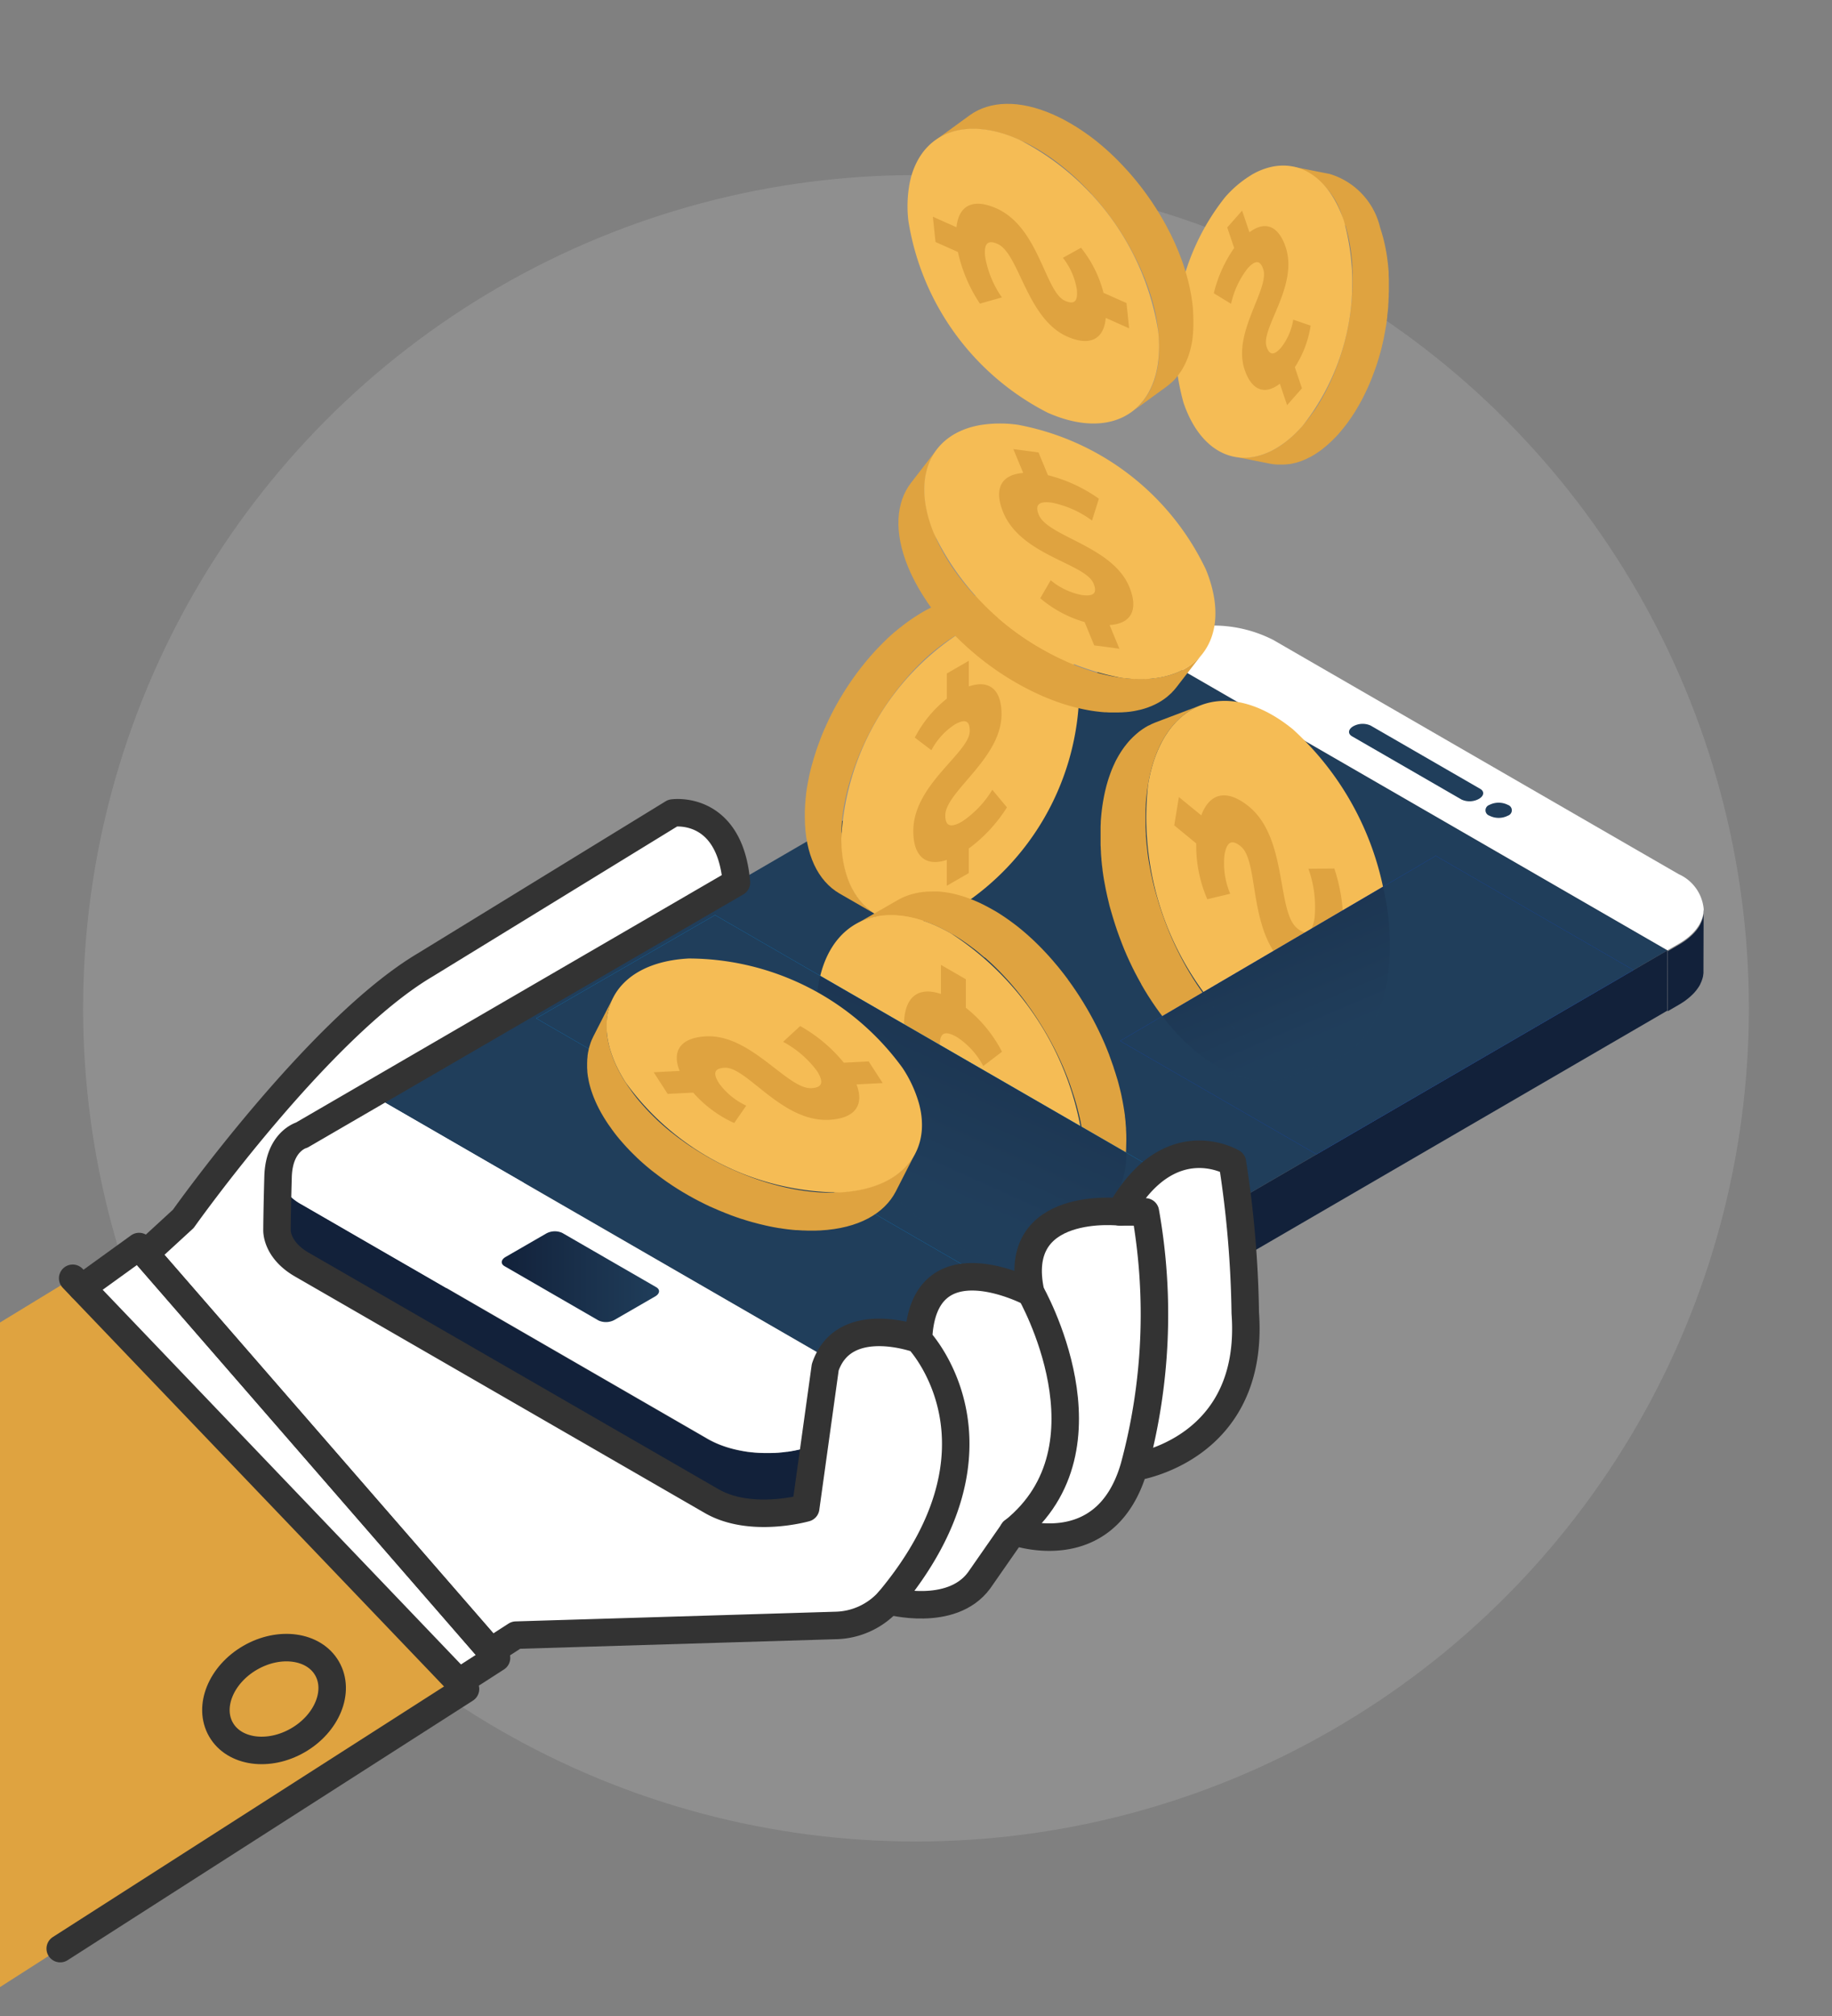 <svg xmlns="http://www.w3.org/2000/svg" xmlns:xlink="http://www.w3.org/1999/xlink" width="100" height="110" viewBox="0 0 100 110">
  <rect x="0" y="0" width="100" height="110" fill="#808080" stroke="none"/>
  <defs>
    <clipPath id="clip-path">
      <rect id="矩形_3314" data-name="矩形 3314" width="100" height="110" transform="translate(-9206 -13098)" fill="none"/>
    </clipPath>
    <linearGradient id="linear-gradient" y1="0.5" x2="1" y2="0.5" gradientUnits="objectBoundingBox">
      <stop offset="0" stop-color="#12213a"/>
      <stop offset="1" stop-color="#203e5b"/>
    </linearGradient>
    <linearGradient id="linear-gradient-2" x1="17.721" y1="0.5" x2="19.677" y2="0.5" gradientUnits="objectBoundingBox">
      <stop offset="0" stop-color="#0199fc"/>
      <stop offset="1" stop-color="#01c7ff"/>
    </linearGradient>
    <linearGradient id="linear-gradient-3" x1="0.54" y1="0.282" x2="0.335" y2="0.702" xlink:href="#linear-gradient"/>
    <linearGradient id="linear-gradient-4" x1="0.682" y1="0.74" x2="0.458" y2="0.278" gradientUnits="objectBoundingBox">
      <stop offset="0" stop-color="#203e5b"/>
      <stop offset="1" stop-color="#12213a"/>
    </linearGradient>
  </defs>
  <g id="蒙版组_34" data-name="蒙版组 34" transform="translate(9206 13098)" clip-path="url(#clip-path)">
    <circle id="椭圆_459" data-name="椭圆 459" cx="45.463" cy="45.463" r="45.463" transform="translate(-9201.463 -13088.447)" fill="#8f8f8f"/>
    <g id="组_3701" data-name="组 3701" transform="translate(-9759.852 -13421)">
      <path id="路径_7185" data-name="路径 7185" d="M590.56,380.037s3.738-2.7,4.256-4.716-.115-5.723-3.307-5.695c-4.744,3.307-14.119,8.513-15.758,9.691S566,389.24,564.793,391.77c-1.553,1.323-6.038,5.751-6.038,5.751l10.812,11.042Z" transform="translate(-0.935 -2.266)" fill="#fff"/>
      <g id="组_3683" data-name="组 3683" transform="translate(574.121 358.288)">
        <path id="路径_7186" data-name="路径 7186" d="M646.762,376.587l-1.855,1.078-17.3,10.053-5.77,3.353-6.354,3.7-.069.039L604.7,401.033l0,0L576.01,384.466l1.778-1.033h0l22.524-13.091,17.757-10.319,22.841,13.187Z" transform="translate(-576.01 -360.023)" fill="#203e5b"/>
      </g>
      <g id="组_3684" data-name="组 3684" transform="translate(602.801 374.852)">
        <path id="路径_7187" data-name="路径 7187" d="M648.441,377.557l-.009,3.293-22.12,12.855-6.384,3.709-13.558,7.879L606.38,402l10.713-6.226.07-.04,6.353-3.693Z" transform="translate(-606.37 -377.557)" fill="#12213a"/>
      </g>
      <path id="路径_7188" data-name="路径 7188" d="M600.6,404.908c-.05.029-.1.057-.153.084l-.041.022-.142.071-.019.008q-.079.038-.162.074l-.042.018-.142.057-.031.012c-.057.022-.113.042-.171.062l-.042.014-.117.038-.112.034-.1.027-.114.031-.1.025-.118.026-.1.022-.121.024-.094.018c-.086.015-.173.029-.261.042l-.038,0c-.076.01-.153.019-.23.027l-.089.009-.148.012-.094.007-.155.008-.088,0-.135,0h-.239l-.085,0-.132,0-.093,0-.143-.01-.081,0-.17-.017-.052,0-.221-.028-.036-.006-.187-.029-.077-.015-.143-.026-.075-.016c-.052-.011-.1-.023-.155-.036l-.086-.021-.14-.038-.119-.033-.044-.014c-.059-.018-.118-.037-.177-.057l-.033-.011-.144-.052-.048-.018-.112-.045-.076-.032c-.036-.015-.072-.032-.107-.048l-.071-.032c-.039-.018-.076-.038-.114-.057l-.058-.028c-.057-.03-.111-.06-.166-.092l-22.138-12.782a2.9,2.9,0,0,1-1.173-1.137,1.664,1.664,0,0,1-.19-.767h0l-.009,3.292a2.309,2.309,0,0,0,1.363,1.9L594.061,408.2c.055.031.11.061.166.092l.057.028c.039.019.077.039.115.057l.07.032.108.048.077.032.074.03.039.015.048.018.144.052.033.011.177.058.044.012.076.024.043.011.14.037.086.022.155.035.059.013.016,0,.142.026.078.015.189.03.033,0h0l.221.028.053,0,.169.017h0l.078.006.143.009.092,0,.132,0h.324l.135,0h.025l.063,0,.155-.008.094-.007.148-.012.053,0,.036,0c.076-.008.153-.017.23-.027l.038,0c.088-.012.175-.026.261-.042l.025,0,.069-.013.121-.024.1-.022.118-.026.1-.025.114-.031.1-.027.112-.034.049-.015.068-.023.042-.014c.058-.02.115-.041.171-.062l.031-.012.142-.057.042-.018c.055-.024.109-.048.162-.074l.018-.008q.072-.034.142-.071l.041-.022c.052-.027.1-.055.153-.084l3.8-2.206.009-3.293Z" transform="translate(-1.588 -3.406)" fill="#12213a"/>
      <g id="组_3685" data-name="组 3685" transform="translate(568.981 357.134)">
        <path id="路径_7189" data-name="路径 7189" d="M621.171,359.586l-.636.368,22.841,13.189,5.848,3.376.638-.368.108-.066.083-.054a.849.849,0,0,0,.074-.05c.026-.018.052-.036.078-.056a.476.476,0,0,0,.067-.049c.026-.021.05-.039.074-.059a.489.489,0,0,0,.072-.06c.02-.016.038-.034.058-.052a2.3,2.3,0,0,0,.2-.2,2.251,2.251,0,0,0,.18-.225,2.007,2.007,0,0,0,.214-.379,1.564,1.564,0,0,0,.056-.153,1.809,1.809,0,0,0,.056-.239.412.412,0,0,0,.008-.07,1.109,1.109,0,0,0,.012-.167,2.313,2.313,0,0,0-1.364-1.906l-2.571-1.483-19.566-11.3A7.191,7.191,0,0,0,621.171,359.586Z" transform="translate(-573.334 -358.802)" fill="#fff"/>
        <path id="路径_7190" data-name="路径 7190" d="M570.57,390a1.532,1.532,0,0,0,.048.379v0c.012.042.024.083.038.126s.03.083.048.125.036.084.056.124l0,0a2.057,2.057,0,0,0,.137.23c.032.045.066.092.1.137.024.03.047.058.074.088.011.014.024.026.036.04.031.034.065.07.1.106l.007.006c.036.034.074.07.113.1a3.518,3.518,0,0,0,.464.343c.044.027.09.056.138.083l22.137,12.782a5.181,5.181,0,0,0,.923.413c.061.022.123.042.185.06s.108.034.163.048c.038.009.076.022.115.031l.11.026c.026.008.052.011.077.018.2.045.395.081.6.112.09.011.181.024.27.032s.162.015.244.022.161.011.243.013.145.007.217.007c.157,0,.316,0,.474-.007.047,0,.1,0,.143-.008.082,0,.161-.009.241-.018.05,0,.1-.009.15-.016s.117-.014.177-.022a.165.165,0,0,0,.03,0c.088-.012.175-.026.261-.042a.547.547,0,0,0,.066-.012c.083-.014.165-.032.247-.05.038-.008.077-.018.118-.027.123-.03.245-.062.364-.1s.221-.07.329-.11a4.884,4.884,0,0,0,.787-.367l3.8-2.207L575.709,385.9l-3.8,2.207A2.289,2.289,0,0,0,570.57,390Z" transform="translate(-570.57 -360.301)" fill="#fff"/>
      </g>
      <g id="组_3686" data-name="组 3686" transform="translate(627.49 362.495)">
        <path id="路径_7191" data-name="路径 7191" d="M638.649,368.609l-5.982-3.453c-.241-.14-.211-.385.068-.547h0a1.058,1.058,0,0,1,.948-.039l5.981,3.453c.242.14.212.385-.068.547h0A1.056,1.056,0,0,1,638.649,368.609Z" transform="translate(-632.505 -364.476)" fill="#203e5b"/>
        <path id="路径_7192" data-name="路径 7192" d="M640.6,369.152a1.123,1.123,0,0,1,1.015,0,.309.309,0,0,1,0,.586,1.117,1.117,0,0,1-1.015,0A.309.309,0,0,1,640.6,369.152Z" transform="translate(-632.941 -364.728)" fill="#203e5b"/>
      </g>
      <path id="路径_7193" data-name="路径 7193" d="M588.83,398.653,583.7,395.69c-.224-.128-.2-.356.062-.505l2.209-1.275a.977.977,0,0,1,.877-.036l5.132,2.963c.224.129.2.357-.063.506l-2.209,1.275A.977.977,0,0,1,588.83,398.653Z" transform="translate(-2.307 -3.603)" fill="url(#linear-gradient)"/>
      <path id="路径_7194" data-name="路径 7194" d="M623.133,399.554a10.582,10.582,0,0,1-.432,2.812c-1,2.761-5.6,3.95-5.6,3.95s-.15.333-.406.8c-.611,1.116-1.828,3-3.083,3.023a16.483,16.483,0,0,1-3.106-.231s-2.3,3.711-3.391,3.8-3.394,0-3.394,0a3.4,3.4,0,0,1-2.1,1.18c-1.409.229-18.261.689-18.261.689l-5.177,3.337-12-13.131,9.581-8.053,18.278,10.544a7.254,7.254,0,0,0,5.134.374s.8-5.607,1.067-7.677c1.056-2.63,4.025-1.879,4.865-1.6.143.047.224.079.224.079a2.9,2.9,0,0,1,1.525-2.989,3.094,3.094,0,0,1,1.645-.432,5.628,5.628,0,0,1,1.87.364,6.877,6.877,0,0,1,1.085.5,3.254,3.254,0,0,1,1.976-4.133,6.994,6.994,0,0,1,2.913-.268c2.846-4.831,6.125-2.692,6.125-2.692A45.622,45.622,0,0,1,623.133,399.554Z" transform="translate(-1.346 -3.356)" fill="#fff"/>
      <path id="路径_7195" data-name="路径 7195" d="M579.261,418.91,548.6,438.538l-6.753-16.64V406.233l15.967-9.736Z" transform="translate(0 -3.753)" fill="#dfa340"/>
      <path id="路径_7196" data-name="路径 7196" d="M559.286,396.921l3.121-2.254,19.514,22.446-2.053,1.321Z" transform="translate(-0.964 -3.652)" fill="#fff"/>
      <g id="组_3688" data-name="组 3688" transform="translate(597.757 355.486)">
        <path id="路径_7197" data-name="路径 7197" d="M603.054,369.971c0-.092.008-.183.013-.275l0-.049c.006-.085.012-.171.021-.258l0-.04c.009-.094.02-.187.032-.281l.009-.077c.006-.042.011-.083.018-.125l.013-.09c.007-.043.013-.085.021-.128l.014-.087c.008-.044.016-.09.025-.134l.015-.08c.01-.053.021-.1.032-.158l.011-.058.014-.06c.009-.044.019-.09.029-.134l.018-.076c.009-.04.019-.079.029-.119l.02-.081c.01-.038.02-.076.029-.114l.023-.084.026-.094c.026-.1.055-.192.084-.288l.015-.05c.028-.091.057-.181.087-.271l.011-.036q.045-.135.094-.269l.024-.065c.029-.081.06-.162.09-.243l.013-.033q.05-.129.1-.258l.026-.065c.03-.072.06-.144.091-.214l.022-.052c.037-.083.074-.167.111-.249l.026-.058c.031-.067.062-.134.094-.2l.032-.066c.04-.082.08-.164.122-.246l.013-.026c.038-.074.076-.147.114-.22l.036-.068c.039-.072.077-.143.116-.214l.019-.034c.045-.081.091-.161.137-.241l.036-.06c.04-.069.08-.136.122-.2l.03-.05c.049-.08.1-.161.149-.24l.034-.051c.046-.074.094-.146.143-.219l.029-.043c.055-.082.111-.162.166-.243l.036-.052c.063-.089.127-.178.192-.265l0,0c.063-.087.128-.172.194-.257l.035-.044c.075-.1.151-.192.228-.286l.034-.042c.076-.094.155-.185.233-.276l.046-.053c.036-.042.072-.082.109-.123l.052-.059.147-.16.015-.016.164-.172.051-.052.117-.117.079-.078.052-.05c.033-.032.066-.064.1-.1l.042-.04.143-.131.024-.021.12-.107.05-.043.1-.083.056-.046.093-.077.057-.046.1-.077.052-.042.119-.092.031-.024.15-.111.041-.029.112-.079.056-.038.1-.067.06-.04.1-.063.059-.037.1-.066.051-.031c.052-.031.1-.062.156-.092.069-.041.138-.078.207-.115l.059-.032c.053-.027.1-.055.157-.08l.054-.027.2-.1.034-.015c.057-.025.112-.05.169-.074l.064-.026.116-.046.065-.025.129-.046.05-.018.176-.058.033-.009c.047-.014.094-.028.142-.041l.084-.023.063-.016.092-.022.057-.012.1-.021.045-.009.145-.025h.01l.128-.018.044,0,.093-.01.049,0,.09-.007.046,0,.049,0,.165,0h.036c.063,0,.125,0,.186.007l.044,0c.048,0,.1.008.144.013l.039,0c.058.008.114.015.171.025l.037.008c.044.008.089.017.132.026l.044.009c.054.013.107.026.16.042l.013,0c.048.014.1.029.143.045l.043.015c.042.015.083.031.124.048l.029.011c.049.021.1.043.146.067l.035.017c.039.02.076.04.113.06l.06.032-2.017-1.16-.035-.021-.024-.012-.113-.06-.036-.018c-.048-.023-.1-.045-.146-.066l-.007,0-.022-.008c-.042-.017-.082-.033-.125-.048l-.043-.015c-.047-.016-.1-.032-.144-.046l-.01,0h0c-.053-.015-.107-.029-.161-.042l-.044-.01-.132-.026-.026,0-.01,0c-.057-.009-.113-.018-.171-.025l-.039,0c-.047-.006-.1-.01-.145-.013l-.027,0h-.015c-.061,0-.124-.007-.186-.007h-.036l-.165,0H610.2l-.047,0-.089.007-.049,0-.093.009-.044.006-.129.017-.009,0h0c-.048.008-.1.015-.145.025l-.044.008-.1.021-.058.013-.091.022-.064.016-.066.017-.017,0-.143.042-.032.009c-.059.018-.117.038-.176.058l-.05.018-.128.046-.065.026-.117.046-.035.014-.029.012-.168.074-.034.015q-.1.045-.2.1l-.054.026-.157.081-.06.032c-.068.037-.137.075-.206.114-.053.03-.1.061-.156.093l-.051.031-.1.065-.059.038-.1.063-.059.04-.1.067-.055.038c-.038.025-.075.052-.111.079l-.041.028-.151.111-.031.025-.118.09-.053.042-.1.077-.057.046c-.031.026-.062.051-.093.077l-.056.046-.1.083-.049.043-.122.108-.023.021-.143.131-.041.039c-.034.031-.067.063-.1.1l-.052.05-.054.053-.026.026-.116.117-.051.052c-.056.057-.111.113-.164.172l-.015.015-.147.161-.052.059-.11.123-.027.03-.018.023q-.119.136-.233.275l-.034.043c-.077.094-.153.189-.229.285l-.012.016-.022.029c-.065.085-.13.17-.195.257l0,0c-.064.088-.128.177-.191.265l-.021.029-.015.022c-.056.08-.111.162-.166.243l-.029.044c-.048.073-.1.146-.144.219l-.022.033-.011.018c-.05.079-.1.16-.149.24l-.03.049q-.062.1-.122.2l-.023.038-.013.024c-.046.079-.093.16-.137.24l-.02.036c-.039.07-.077.141-.115.212l-.019.035-.017.033c-.039.074-.077.147-.115.221l-.013.026-.122.247-.012.026-.019.041c-.032.066-.063.133-.094.2l-.026.058c-.038.083-.075.166-.111.249l-.007.016-.016.037c-.03.071-.06.143-.09.214l-.027.066c-.034.086-.069.172-.1.258l0,.008-.009.025q-.047.122-.091.244l-.023.064c-.032.09-.063.179-.094.27l0,.009-.008.026c-.03.091-.059.181-.087.272l-.016.05c-.028.1-.057.192-.083.288l-.008.026-.019.068-.023.085c-.009.038-.02.076-.029.113l-.021.082-.028.119-.018.076c-.01.044-.02.09-.03.134l-.013.06,0,.007-.009.05c-.011.053-.022.106-.032.159l-.015.079c-.008.045-.017.09-.025.135l-.014.086c-.008.043-.014.086-.021.128l-.013.089c-.007.042-.012.084-.018.126l-.007.048,0,.029c-.011.094-.023.187-.031.281l0,.04c-.009.086-.015.172-.022.258l0,.049c-.007.092-.01.183-.014.275l0,.059c0,.094,0,.187,0,.28.006,2.046.728,3.486,1.893,4.162l2.016,1.16c-1.165-.676-1.887-2.116-1.893-4.162,0-.093,0-.186,0-.28Z" transform="translate(-601.031 -357.057)" fill="#dfa340"/>
        <path id="路径_7198" data-name="路径 7198" d="M609.633,359.175a14.254,14.254,0,0,0-6.468,11.2c.007,2.461,1.052,4.045,2.656,4.479a3.6,3.6,0,0,0,.5.1,4.207,4.207,0,0,0,1.213-.046c.07-.012.141-.026.213-.042a6.857,6.857,0,0,0,1.924-.777,14.256,14.256,0,0,0,6.467-11.2C616.132,358.767,613.217,357.105,609.633,359.175Z" transform="translate(-601.149 -357.125)" fill="#f5bc55"/>
        <g id="组_3687" data-name="组 3687" transform="translate(5.949 3.568)">
          <path id="路径_7199" data-name="路径 7199" d="M607.41,365.025a6.483,6.483,0,0,1,1.746-2.122v-1.375l1.2-.693v1.4c1.119-.385,1.786.166,1.786,1.517,0,2.418-3.069,4.227-3.069,5.519,0,.581.277.7.913.337a5.507,5.507,0,0,0,1.653-1.736l.8.96a8.244,8.244,0,0,1-2.084,2.246v1.34l-1.2.693V371.7c-1.221.4-1.828-.272-1.828-1.577,0-2.549,3.081-4.267,3.081-5.465,0-.592-.288-.652-.832-.337a3.777,3.777,0,0,0-1.262,1.392Z" transform="translate(-607.328 -360.834)" fill="#dfa340"/>
        </g>
      </g>
      <g id="组_3690" data-name="组 3690" transform="translate(598.411 371.619)">
        <path id="路径_7200" data-name="路径 7200" d="M616.514,388.734c0-.1-.009-.207-.016-.312l0-.055c-.007-.1-.014-.194-.024-.292l0-.044q-.017-.159-.037-.317l-.011-.088c-.007-.046-.012-.094-.02-.141s-.01-.068-.015-.1l-.023-.145-.017-.1c-.009-.05-.018-.1-.027-.152l-.017-.09c-.011-.059-.024-.12-.036-.179l-.013-.064-.015-.069-.034-.151-.021-.085c-.01-.045-.021-.091-.032-.135l-.024-.092c-.01-.043-.022-.086-.033-.129l-.026-.1-.029-.107c-.03-.109-.062-.216-.094-.325l-.018-.057c-.031-.1-.064-.2-.1-.307l-.013-.041c-.034-.1-.069-.2-.1-.3l-.026-.074q-.05-.137-.1-.275l-.014-.037q-.057-.146-.116-.292l-.03-.074c-.033-.081-.067-.162-.1-.242l-.026-.06c-.041-.094-.082-.188-.126-.282l-.029-.065-.107-.228-.036-.075c-.045-.093-.091-.185-.138-.278l-.015-.03c-.043-.083-.086-.166-.13-.248l-.041-.077c-.044-.08-.087-.161-.131-.24l-.022-.04c-.051-.091-.1-.181-.155-.272l-.041-.068c-.044-.077-.091-.154-.137-.23l-.035-.057c-.055-.091-.111-.181-.169-.271l-.037-.059-.161-.247-.034-.05c-.061-.093-.125-.184-.188-.275l-.041-.058c-.071-.1-.143-.2-.216-.3l0-.006c-.073-.1-.146-.195-.22-.29l-.039-.051q-.126-.163-.258-.323l-.038-.047q-.13-.157-.264-.312l-.052-.06-.124-.139-.059-.066-.167-.18-.016-.018c-.061-.066-.124-.13-.186-.195l-.058-.059-.132-.133-.09-.089-.059-.057-.113-.108-.047-.044-.161-.148-.027-.024c-.044-.041-.091-.081-.136-.121L611,377.74l-.109-.094-.063-.053c-.034-.029-.069-.058-.1-.087l-.063-.052-.11-.087-.06-.047-.134-.1-.035-.026-.17-.127-.046-.032-.126-.09-.062-.042-.112-.077-.066-.044-.11-.072-.066-.042-.119-.075-.058-.035-.176-.1c-.078-.045-.156-.089-.233-.13l-.067-.036-.177-.092-.061-.03c-.077-.038-.152-.075-.228-.109l-.038-.017c-.064-.029-.128-.057-.191-.083l-.073-.03-.132-.053-.074-.028-.145-.052-.057-.021-.2-.065-.037-.01c-.054-.016-.107-.032-.161-.046-.031-.009-.063-.017-.1-.026l-.071-.018-.1-.025c-.022,0-.042-.01-.064-.014l-.116-.024-.051-.01-.165-.028h-.01l-.145-.02-.05-.006-.1-.011-.056,0-.1-.008-.053,0-.056,0c-.062,0-.125,0-.187,0h-.041c-.071,0-.141,0-.21.008l-.049,0c-.055,0-.109.008-.162.014l-.044,0q-.1.011-.193.028l-.042.008c-.051.009-.1.019-.149.03l-.05.011c-.06.014-.121.029-.18.046l-.015,0c-.054.016-.108.034-.162.052l-.049.017-.14.055-.033.013c-.056.024-.111.048-.165.075l-.04.02c-.043.022-.086.044-.129.068l-.067.037,2.28-1.312.041-.023.026-.014c.042-.024.085-.045.128-.067l.04-.021c.055-.026.109-.051.165-.075l.008,0,.025-.009c.046-.019.093-.037.14-.054l.049-.017c.053-.019.107-.036.162-.052l.012,0h0c.06-.017.12-.033.181-.047l.05-.011.148-.03.03-.006.012,0c.063-.01.128-.02.193-.027l.043,0c.054-.007.109-.011.163-.015l.031,0h.018c.069,0,.139-.008.21-.008h.041l.187,0h.03l.026,0,.053,0,.1.007.056.006.1.01.051.006.145.02.01,0h0l.163.027.05.01.117.024.064.015.1.024.072.019.075.019.02.006.161.046.037.011.2.065.056.02c.048.017.1.034.145.053l.074.028.132.052.04.016.032.014c.063.026.128.055.191.083l.039.017c.076.035.151.071.228.109l.061.031c.058.029.118.06.177.092l.066.036c.078.042.156.084.233.129.059.034.118.069.177.1l.057.035.12.074.065.043.111.072.067.044c.038.025.075.05.111.076l.062.043.127.089.045.033.171.126.036.027.133.1.059.047.11.088.063.051.106.088.062.053.11.094.056.048.137.123.026.023c.055.049.108.1.161.148l.046.043.114.109.058.057.061.06.029.029.132.132.058.059c.062.064.124.129.185.195l.017.018q.084.089.167.181l.059.066c.042.045.082.092.123.139l.031.034.021.026q.133.153.264.312l.039.047c.087.107.173.213.258.323l.014.018.025.032c.075.1.147.193.22.291l0,.006c.073.1.145.2.216.3l.024.034.017.025c.063.091.127.182.188.274l.033.05c.055.082.109.164.162.247l.024.038.013.021c.058.089.113.18.169.27l.034.057c.047.077.093.153.138.231l.026.042.015.027q.078.135.155.272l.022.04c.044.079.088.16.131.24l.021.039.02.038c.043.083.087.166.129.249l.015.029c.046.093.093.185.138.279l.014.029.021.044c.037.076.072.152.107.228l.03.065c.043.094.085.188.126.282l.008.018.018.042c.035.08.069.162.1.242l.03.075c.04.1.078.194.116.291l0,.009.01.027c.035.092.069.184.1.276l.026.073c.037.1.072.2.106.3l0,.011.01.029c.034.1.066.205.1.307l.017.057c.033.109.065.217.1.325l.008.03.021.077.026.1.033.128.024.093c.011.045.022.09.032.135l.021.085c.011.051.023.1.033.152l.015.068,0,.009.011.057.037.179c.006.03.01.06.016.09l.028.153c.006.032.01.065.016.1.009.048.016.1.024.145.006.033.01.066.015.1l.02.142.008.055,0,.032c.013.107.026.213.036.317l0,.045c.009.1.017.195.024.292l0,.055c.007.1.012.208.015.311l0,.066c0,.106.006.212,0,.316-.007,2.313-.823,3.94-2.14,4.705l-2.28,1.311c1.317-.765,2.134-2.392,2.141-4.7,0-.1,0-.211,0-.317Z" transform="translate(-601.848 -374.135)" fill="#dfa340"/>
        <path id="路径_7201" data-name="路径 7201" d="M609.083,376.529a16.116,16.116,0,0,1,7.312,12.664c-.009,2.783-1.189,4.573-3,5.064a3.956,3.956,0,0,1-.571.109,4.736,4.736,0,0,1-1.371-.052c-.079-.014-.16-.029-.24-.047a7.714,7.714,0,0,1-2.176-.88,16.116,16.116,0,0,1-7.312-12.664C601.736,376.068,605.031,374.19,609.083,376.529Z" transform="translate(-601.723 -374.212)" fill="#f5bc55"/>
        <g id="组_3689" data-name="组 3689" transform="translate(4.446 4.034)">
          <path id="路径_7202" data-name="路径 7202" d="M611.095,383.92a4.277,4.277,0,0,0-1.427-1.575c-.615-.355-.94-.288-.94.382,0,1.354,3.482,3.3,3.482,6.178,0,1.474-.685,2.231-2.066,1.782v1.595l-1.359-.783v-1.514a9.355,9.355,0,0,1-2.356-2.54l.906-1.085a6.227,6.227,0,0,0,1.869,1.964c.719.415,1.033.274,1.033-.383,0-1.46-3.47-3.5-3.47-6.238,0-1.528.754-2.151,2.019-1.716V378.4l1.359.784v1.555a7.321,7.321,0,0,1,1.972,2.4Z" transform="translate(-606.429 -378.405)" fill="#dfa340"/>
        </g>
      </g>
      <path id="路径_7203" data-name="路径 7203" d="M585.536,381.157l26.414,15.25,9.759-5.635L595.3,375.523Z" transform="translate(-2.417 -2.593)" fill="url(#linear-gradient-2)"/>
      <path id="路径_7204" data-name="路径 7204" d="M585.536,381.157l26.414,15.25,9.759-5.635L595.3,375.523Z" transform="translate(-2.417 -2.593)" fill="#203e5b"/>
      <path id="路径_7205" data-name="路径 7205" d="M614.3,394.062c-.017.009-.032.021-.049.03l2.28-1.311a4.855,4.855,0,0,0,2.116-4.1l-2.459-1.42c.009.05.019.1.027.148l.017.1.008.054c-.016-.1-.035-.2-.054-.3l-14.25-8.227a7.944,7.944,0,0,0-.216,1.881,16.116,16.116,0,0,0,7.312,12.664,7.714,7.714,0,0,0,2.176.88c.08.018.161.033.24.047a4.736,4.736,0,0,0,1.371.052,3.956,3.956,0,0,0,.571-.109A3.571,3.571,0,0,0,614.3,394.062Z" transform="translate(-3.312 -2.787)" opacity="0.25" fill="url(#linear-gradient-3)"/>
      <g id="组_3692" data-name="组 3692" transform="translate(617.964 332.028)">
        <path id="路径_7206" data-name="路径 7206" d="M631.944,335.52c.023.077.045.155.066.234l.01.042c.02.074.038.147.056.222l.008.034c.019.081.036.163.053.245l.013.067c.007.037.014.074.021.11l.014.079c.006.037.012.075.018.112l.012.077c.007.04.012.079.018.12l.009.071c.007.047.012.094.018.142l.007.051.006.055c0,.04.009.08.013.12l.006.068c0,.037.007.073.01.109l.006.074c0,.035,0,.069.008.1l0,.077,0,.087c0,.088.008.176.01.264l0,.046c0,.084,0,.168,0,.252v.033c0,.084,0,.167,0,.251v.061c0,.076,0,.152-.008.229v.032c0,.081-.008.163-.013.244l0,.063c0,.068-.009.136-.015.2l0,.05-.023.24-.007.057c-.007.064-.014.129-.022.195l-.009.064c-.01.08-.021.16-.032.24l0,.026-.034.216-.011.067c-.011.071-.024.141-.037.211l-.006.035c-.015.079-.031.16-.047.24l-.013.06c-.014.069-.028.137-.044.205l-.011.051c-.018.081-.038.162-.058.243l-.013.052c-.019.075-.038.149-.058.224l-.012.045c-.023.083-.046.167-.071.25l-.016.053c-.027.093-.056.184-.085.276l0,.006c-.029.091-.06.18-.09.27l-.016.046c-.036.1-.073.2-.11.3l-.017.044c-.038.1-.078.2-.117.3l-.024.058-.057.133-.027.063c-.026.06-.052.118-.078.176l-.008.018c-.029.063-.06.128-.09.19l-.027.058-.065.131-.044.089-.029.057-.057.108-.024.044-.082.15-.014.025-.071.124-.029.05c-.019.032-.038.064-.058.1l-.033.055-.057.091-.034.055-.06.092-.032.05-.074.11-.019.028-.1.136-.026.035-.071.1-.036.047-.063.084-.039.05-.064.08-.038.047-.07.085-.034.04c-.034.042-.069.082-.1.122l-.141.155-.041.042c-.036.039-.072.076-.109.112l-.037.038c-.047.047-.094.093-.142.137l-.024.023c-.041.037-.08.074-.121.109l-.046.041-.085.072-.047.04-.094.075-.038.029c-.043.034-.087.066-.13.1l-.025.018c-.035.026-.071.05-.107.075l-.064.042-.048.031-.071.043-.044.027-.08.046-.035.02-.115.062-.008,0-.1.05-.036.017-.075.034-.041.018-.073.03-.039.016-.041.015c-.045.017-.092.034-.137.049l-.03.01c-.053.017-.1.032-.158.046l-.037.01c-.042.01-.083.021-.125.029l-.033.008c-.05.01-.1.02-.15.027l-.033,0c-.04.006-.078.011-.118.015l-.04,0c-.048,0-.1.009-.146.01h-.012c-.043,0-.088,0-.132,0h-.041l-.117-.006H626.2l-.142-.014-.034,0c-.038-.006-.076-.011-.112-.019l-.059-.01,2.016.4.035.007.024,0c.037.007.074.013.111.018l.035,0c.047.006.094.011.141.014h.027c.04,0,.078,0,.118,0h.041c.044,0,.088,0,.132,0h.012c.048,0,.1-.006.145-.01l.04,0,.118-.014.023,0,.01,0c.05-.009.1-.017.149-.027l.034-.008c.042-.009.083-.019.125-.03l.024-.006.013,0c.052-.014.1-.03.157-.047l.03-.01c.046-.015.092-.031.138-.049l.022-.008.019-.008.039-.015.073-.031.04-.017.076-.034.035-.017.1-.051.008,0h0l.114-.061.035-.021.08-.046.044-.027.07-.043.049-.031.05-.033.013-.009c.036-.024.072-.049.108-.075l.025-.017c.043-.031.088-.064.131-.1l.037-.029.094-.076.047-.039.085-.072.026-.023.02-.018c.041-.036.081-.072.121-.11l.024-.022c.048-.044.094-.091.142-.138l.038-.037.109-.112.041-.043c.046-.05.094-.1.14-.155s.07-.08.1-.121l.033-.04.07-.085.039-.047.064-.081.038-.049c.022-.028.042-.057.064-.084l.035-.048c.025-.032.048-.064.072-.1l.025-.036c.032-.044.063-.09.094-.135l.02-.029.074-.11.032-.049.06-.093.034-.054c.019-.03.038-.06.056-.091l.034-.055.057-.1.03-.05.071-.125.013-.023c.027-.05.056-.1.082-.15l.024-.044c.019-.036.039-.072.058-.109l.028-.057.031-.059.014-.029c.022-.043.043-.088.064-.131l.028-.058c.03-.063.06-.127.089-.191l.008-.017.078-.176.026-.063c.02-.044.039-.089.057-.134l.014-.033.009-.024c.041-.1.079-.2.118-.3l.016-.045q.058-.15.111-.3l.007-.017.009-.03c.031-.09.061-.18.091-.27l0,0c.029-.092.058-.184.085-.277l.009-.03.006-.023c.025-.083.048-.166.071-.25l.012-.045c.02-.074.04-.148.059-.223l.009-.034,0-.019c.02-.08.039-.162.058-.243l.011-.05c.015-.068.03-.137.044-.205l.008-.038,0-.024c.017-.079.032-.16.047-.24l.007-.035.037-.211.006-.034.006-.032c.011-.073.023-.145.033-.217l0-.025c.012-.08.023-.161.033-.241l0-.026,0-.039.023-.195.006-.056c.009-.08.016-.161.023-.24l0-.015,0-.035c0-.069.01-.137.015-.2l0-.062c0-.082.009-.163.013-.245v-.031c0-.077,0-.153.007-.23l0-.06c0-.084,0-.168,0-.251v-.033c0-.085,0-.169,0-.252v-.046c0-.089-.007-.177-.011-.264V338.2l0-.062,0-.077c0-.034,0-.068-.008-.1l-.006-.075c0-.036-.006-.072-.009-.108l-.007-.068c0-.041-.008-.081-.012-.121l-.006-.054v-.007l-.006-.045c-.006-.047-.011-.094-.018-.142l-.01-.07-.017-.121-.012-.076c-.006-.038-.012-.076-.019-.113l-.014-.078-.02-.11-.008-.043-.006-.025c-.016-.081-.033-.163-.052-.244l-.008-.034c-.017-.075-.036-.149-.055-.223l-.01-.042c-.022-.078-.044-.157-.067-.234l-.014-.049c-.025-.079-.049-.158-.076-.235a4.013,4.013,0,0,0-2.759-2.951l-2.016-.4a4.012,4.012,0,0,1,2.759,2.951c.026.077.051.157.076.236Z" transform="translate(-622.612 -332.229)" fill="#dfa340"/>
        <path id="路径_7207" data-name="路径 7207" d="M629.407,346.437a12.6,12.6,0,0,0,2.256-11.2c-.7-2.059-2.022-3.091-3.488-3a3.083,3.083,0,0,0-.449.061,3.716,3.716,0,0,0-1,.381c-.055.03-.111.061-.166.1a6.047,6.047,0,0,0-1.392,1.193,12.6,12.6,0,0,0-2.256,11.2C624.081,348.611,626.99,349.18,629.407,346.437Z" transform="translate(-622.421 -332.225)" fill="#f5bc55"/>
        <g id="组_3691" data-name="组 3691" transform="translate(2.144 2.462)">
          <path id="路径_7208" data-name="路径 7208" d="M629.976,341.108a5.739,5.739,0,0,1-.862,2.269l.388,1.152-.811.919-.395-1.171c-.828.639-1.543.365-1.923-.766-.682-2.025,1.378-4.405,1.014-5.487-.163-.486-.431-.512-.86-.026a4.86,4.86,0,0,0-.895,1.921l-.941-.578a7.292,7.292,0,0,1,1.111-2.468l-.378-1.122.811-.919.4,1.182c.911-.677,1.607-.288,1.974.8.719,2.134-1.375,4.442-1.037,5.445.167.5.424.465.792.048a3.341,3.341,0,0,0,.664-1.523Z" transform="translate(-624.691 -334.831)" fill="#dfa340"/>
        </g>
      </g>
      <g id="组_3694" data-name="组 3694" transform="translate(602.881 346.109)">
        <path id="路径_7209" data-name="路径 7209" d="M608.531,353.507c.037.083.076.166.117.249l.022.043c.038.077.078.154.118.23l.018.035c.044.083.09.165.137.247l.039.068c.021.036.042.073.063.109l.046.077.068.111.046.075.075.115.043.068.091.134.032.048.036.051c.026.038.052.075.078.112l.045.062c.024.034.047.067.072.1l.05.067c.024.031.046.063.071.094l.053.069.06.077c.06.078.123.157.186.234l.034.041.183.218.025.028c.062.072.126.143.189.213l.046.051c.058.063.116.128.176.191l.025.026c.063.067.128.133.193.2l.05.05.164.163.041.04c.065.063.131.127.2.189l.046.043c.054.051.109.1.163.15l.055.049.206.18.023.02.19.16.06.049c.062.052.125.1.188.153l.031.025q.108.086.218.17l.056.043.191.143.047.035.23.164.05.035.215.147.044.029.247.162.053.034c.093.059.185.116.278.172l.006,0c.093.056.185.11.278.163l.048.028c.107.06.214.12.32.178l.047.025c.107.057.214.112.321.166l.062.031.147.072.071.034.2.093.019.008.218.1.066.028.153.064.1.042.067.026.128.05.054.021.181.066.03.011.152.053.062.021.12.04.07.022.115.036.07.022.119.034.064.019.145.039.038.01.181.045.048.011.134.03.065.014.117.025.069.014.115.021.068.012.122.021.059.009.179.026c.079.011.157.02.234.028l.067.007.176.015.06,0c.075,0,.149.009.223.012h.037l.184,0h.069l.126,0h.07l.136-.006.054,0c.061,0,.124-.009.184-.014l.034,0c.049,0,.1-.009.146-.016l.087-.011.064-.009.093-.016.059-.009.1-.02.044-.009.145-.033.009,0,.125-.032.043-.012.09-.026.046-.015.085-.027.044-.015.046-.018c.052-.019.1-.039.154-.06l.033-.014c.058-.025.114-.05.169-.077l.039-.019c.044-.022.087-.044.129-.067l.035-.019c.05-.028.1-.058.148-.088l.031-.021c.039-.024.076-.049.112-.075l.037-.026c.044-.032.089-.065.132-.1l.01-.009c.039-.031.077-.063.114-.1l.034-.031q.05-.044.1-.091l.023-.022c.038-.039.075-.077.11-.117l.026-.03c.028-.032.056-.065.082-.1l.043-.053-1.423,1.841-.025.032-.017.02c-.027.034-.055.067-.083.1l-.025.029c-.036.041-.073.079-.111.117l0,.006-.017.016c-.031.031-.064.062-.1.092l-.035.031c-.037.033-.075.065-.114.1l-.008.008h0c-.042.034-.087.067-.132.1l-.037.026-.111.075-.023.015-.009.006c-.048.03-.1.06-.148.088l-.034.019c-.043.023-.085.045-.129.066l-.025.013-.014.007c-.056.026-.112.052-.169.077l-.033.013c-.051.022-.1.042-.154.06l-.025.009-.021.008-.044.015-.085.028-.047.015-.09.026-.042.012-.125.032-.01,0h0c-.047.011-.094.023-.143.032l-.045.009-.1.02-.058.009-.094.015-.064.009-.068.009-.018,0-.147.016-.034,0c-.06.006-.122.009-.184.013l-.053,0-.136.006-.07,0-.126,0h-.07c-.06,0-.122,0-.184,0h-.037c-.073,0-.147-.007-.223-.012l-.06,0-.176-.015-.067-.008c-.077-.008-.156-.017-.234-.027l-.18-.026-.059-.009-.123-.021-.068-.012-.114-.022-.07-.013-.117-.025-.065-.014-.133-.031-.048-.011c-.061-.014-.122-.029-.182-.045l-.038-.01-.144-.039-.064-.018-.12-.035-.069-.021-.116-.036-.069-.022-.121-.04-.062-.021-.153-.054-.028-.01-.182-.067-.053-.02-.129-.05-.066-.027-.07-.027-.035-.014-.152-.064-.067-.028-.217-.1-.02-.009-.2-.092-.07-.034-.148-.072-.037-.019-.025-.013c-.107-.054-.214-.109-.32-.165l-.048-.026c-.107-.058-.214-.116-.319-.177l-.018-.01-.03-.018c-.094-.054-.186-.109-.279-.164l0,0c-.094-.056-.185-.114-.278-.173l-.031-.019-.022-.014-.247-.162-.044-.029-.216-.148-.032-.022-.018-.013-.23-.164-.047-.034-.19-.143-.035-.025-.021-.017c-.074-.056-.146-.112-.219-.17l-.031-.025c-.063-.05-.126-.1-.188-.152l-.03-.025-.028-.025c-.064-.053-.128-.107-.191-.161l-.022-.019c-.07-.06-.138-.12-.207-.181l-.022-.019-.032-.029-.163-.15-.047-.043c-.066-.061-.132-.125-.2-.188l-.012-.011-.028-.028c-.056-.054-.11-.109-.165-.163l-.05-.05-.193-.2-.006-.007-.018-.019c-.06-.063-.118-.128-.177-.192l-.045-.05c-.064-.071-.128-.142-.189-.213l-.008-.009-.017-.02c-.062-.073-.124-.146-.183-.218l-.034-.041c-.063-.077-.126-.156-.187-.234l-.017-.022-.042-.056-.054-.07-.07-.094-.051-.067-.072-.1-.045-.062-.078-.113-.035-.05,0-.007-.028-.043c-.03-.044-.06-.089-.09-.134l-.043-.067-.075-.116-.046-.074c-.024-.037-.046-.074-.068-.111l-.046-.077c-.022-.037-.044-.073-.064-.11l-.025-.042-.014-.026c-.046-.082-.093-.164-.136-.247l-.019-.035c-.041-.077-.079-.154-.118-.231l-.022-.043c-.041-.082-.079-.165-.117-.249l-.024-.053q-.058-.129-.111-.258c-.775-1.893-.655-3.5.164-4.569l1.423-1.84c-.819,1.069-.939,2.675-.165,4.569.036.086.073.172.111.257Z" transform="translate(-606.454 -347.214)" fill="#dfa340"/>
        <path id="路径_7210" data-name="路径 7210" d="M618.727,361.007a14.255,14.255,0,0,1-10.248-7.894c-.931-2.28-.569-4.142.75-5.153a3.4,3.4,0,0,1,.43-.282,4.214,4.214,0,0,1,1.138-.419q.1-.023.213-.043a6.863,6.863,0,0,1,2.075-.014,14.256,14.256,0,0,1,10.248,7.895C624.891,358.909,622.829,361.555,618.727,361.007Z" transform="translate(-606.538 -347.131)" fill="#f5bc55"/>
        <g id="组_3693" data-name="组 3693" transform="translate(5.503 1.392)">
          <path id="路径_7211" data-name="路径 7211" d="M615.1,355.765a3.771,3.771,0,0,0,1.7.807c.623.083.865-.08.64-.629-.456-1.106-3.958-1.523-4.929-3.879-.5-1.206-.192-2.056,1.089-2.154l-.538-1.3,1.375.183.511,1.238a8.282,8.282,0,0,1,2.782,1.284l-.374,1.192a5.528,5.528,0,0,0-2.19-.976c-.729-.1-.938.124-.717.66.492,1.2,4.02,1.7,4.941,3.933.515,1.25.108,2.014-1.074,2.084l.534,1.293-1.375-.183-.523-1.272a6.5,6.5,0,0,1-2.422-1.3Z" transform="translate(-612.28 -348.605)" fill="#dfa340"/>
        </g>
      </g>
      <g id="组_3696" data-name="组 3696" transform="translate(603.392 328.657)">
        <path id="路径_7212" data-name="路径 7212" d="M613.475,330.759c.082.04.164.081.246.124l.044.024c.076.04.152.081.227.125l.035.019c.081.046.162.094.244.144l.066.041.108.067.076.048.109.071.073.049.113.077.067.045.131.094.047.034.05.037.11.081.061.047.1.075.066.052.092.074.068.055.076.062c.077.063.153.128.229.194l.04.035q.108.094.213.19l.028.025c.07.064.139.129.208.195l.049.048c.062.06.125.12.186.181l.025.025c.065.065.129.131.194.2l.049.052.159.169.039.042c.061.067.122.135.182.2l.042.048.145.168.047.056c.06.07.118.14.176.211l.018.024.155.194.047.061c.05.063.1.128.147.192l.024.032c.056.074.11.148.164.223l.041.058c.046.064.092.128.137.194l.033.048c.054.077.106.156.158.234l.034.051c.047.074.094.146.141.22l.028.044c.053.083.1.167.155.251l.031.054c.057.094.111.188.165.282l0,.006c.053.094.1.188.156.282l.026.049c.058.108.113.216.168.325l.025.048c.054.108.106.216.157.325l.029.063c.024.05.046.1.068.149l.032.072c.029.067.059.133.086.2l.009.02c.031.073.061.146.091.22l.026.067.06.155.039.1.025.068c.015.043.031.087.046.13l.019.054c.021.06.042.122.061.183l.009.03c.017.051.033.1.049.154l.019.062.037.122.02.07c.011.039.022.077.032.116l.02.071.031.12.016.064c.012.049.024.1.035.145l.008.038c.014.061.027.122.041.183l.01.049c.009.044.018.089.026.134l.012.065c.008.04.014.078.021.118l.012.07c.007.039.012.077.018.115l.01.068.017.123.008.059c.008.06.015.121.021.18.009.079.015.158.021.235l0,.067c0,.06.008.118.01.177l0,.06c0,.076.006.15.006.224v.037c0,.061,0,.123,0,.184l0,.069c0,.043,0,.084,0,.126l0,.07c0,.045-.007.091-.01.135l0,.054c-.006.062-.012.124-.019.184l0,.033c-.007.05-.013.1-.02.146l-.014.087-.011.063c-.006.031-.011.062-.018.093l-.011.058c-.007.035-.015.069-.023.1l-.01.044c-.011.048-.024.1-.037.144l0,.009c-.012.042-.024.082-.037.124l-.013.043-.028.089-.017.046c-.009.028-.02.057-.03.084l-.016.044-.019.045c-.021.051-.042.1-.064.152l-.015.033c-.025.057-.053.112-.081.167l-.02.038-.071.127-.02.034c-.029.049-.06.1-.092.145l-.022.031c-.026.037-.051.074-.078.11l-.026.036c-.034.044-.068.088-.1.129l-.009.01c-.032.038-.066.076-.1.111l-.031.033-.094.094-.023.022c-.039.037-.078.072-.12.107l-.03.025c-.033.027-.067.054-.1.079l-.054.041,1.881-1.369.033-.025.021-.016c.034-.026.068-.052.1-.079l.03-.025c.041-.034.081-.07.12-.107l.006,0,.017-.016c.032-.031.063-.062.094-.094l.031-.033c.034-.037.068-.074.1-.111l.008-.009,0,0c.035-.043.069-.085.1-.129l.026-.036c.027-.036.053-.073.078-.11l.015-.022.007-.009c.031-.048.062-.1.092-.146l.02-.033c.024-.042.047-.084.07-.127l.014-.025.007-.014c.028-.054.056-.11.081-.166l.015-.033c.022-.05.043-.1.064-.152l.01-.025.008-.022.017-.043c.01-.028.021-.056.03-.084l.016-.046c.01-.029.02-.06.029-.089l.013-.043c.013-.041.025-.081.036-.124l0-.009h0c.012-.047.025-.094.036-.143l.01-.044c.008-.034.016-.068.023-.1l.011-.058c.007-.031.012-.061.018-.093l.011-.064.011-.068,0-.018.02-.146,0-.034c.007-.06.013-.122.019-.183l0-.053c0-.045.008-.091.01-.137l0-.069c0-.042,0-.084.006-.126v-.07c0-.06,0-.122,0-.184v-.037c0-.074,0-.147-.006-.223l0-.06c0-.059-.006-.117-.01-.177l0-.067c-.006-.077-.012-.156-.021-.235-.007-.06-.013-.12-.021-.18l-.008-.059-.017-.123-.01-.068c-.006-.039-.012-.077-.018-.115l-.012-.07c-.007-.04-.013-.078-.021-.118l-.012-.066c-.008-.044-.018-.089-.027-.133l-.009-.049c-.013-.061-.026-.122-.041-.183l-.008-.039c-.011-.048-.024-.1-.035-.145l-.017-.065c-.009-.04-.02-.079-.031-.12l-.019-.07c-.01-.039-.021-.077-.032-.116l-.02-.07-.037-.122-.019-.063c-.016-.051-.032-.1-.049-.155l-.009-.028c-.02-.061-.041-.123-.061-.184l-.019-.053-.046-.131-.026-.067-.026-.071-.013-.034-.06-.155-.026-.068c-.03-.073-.06-.146-.091-.219l-.008-.02c-.028-.067-.057-.134-.086-.2l-.032-.072c-.023-.05-.044-.1-.068-.149l-.017-.038-.012-.026c-.051-.109-.1-.217-.157-.325l-.025-.049c-.055-.109-.111-.216-.168-.324l-.009-.018-.017-.032c-.051-.094-.1-.188-.156-.282l0,0c-.054-.094-.109-.189-.165-.282l-.018-.031-.014-.023c-.05-.084-.1-.168-.154-.251l-.028-.044c-.046-.074-.094-.147-.142-.22l-.021-.033-.012-.018c-.052-.078-.1-.157-.158-.234l-.033-.048c-.045-.065-.091-.129-.137-.194l-.025-.036-.016-.022c-.055-.075-.109-.149-.164-.223l-.024-.032-.147-.193-.024-.031-.024-.029c-.051-.065-.1-.13-.155-.195l-.018-.023-.176-.212-.018-.022-.029-.033c-.048-.057-.1-.112-.145-.168l-.042-.048c-.06-.068-.121-.136-.182-.2l-.011-.012-.027-.029c-.053-.058-.106-.113-.159-.169l-.049-.052c-.064-.067-.128-.133-.194-.2l-.006-.006-.019-.019c-.061-.061-.124-.122-.186-.182l-.049-.047c-.069-.065-.138-.13-.208-.195l-.008-.008-.02-.017c-.07-.064-.142-.128-.213-.19l-.04-.035c-.076-.066-.152-.13-.229-.194l-.021-.018-.055-.044-.068-.056-.092-.073-.066-.052-.1-.075-.061-.047-.111-.082-.049-.037-.006,0-.042-.03-.132-.094-.066-.045-.113-.078-.073-.048-.109-.071-.076-.048-.108-.067-.042-.026-.025-.015c-.081-.049-.162-.1-.244-.144l-.035-.02c-.076-.043-.151-.084-.227-.124l-.043-.024c-.081-.043-.163-.084-.246-.124l-.052-.026c-.085-.041-.17-.08-.255-.118-1.87-.828-3.479-.754-4.572.034l-1.881,1.37c1.093-.789,2.7-.862,4.572-.035.085.038.17.077.255.118Z" transform="translate(-607.084 -328.657)" fill="#dfa340"/>
        <path id="路径_7213" data-name="路径 7213" d="M620.679,341.164a14.257,14.257,0,0,0-7.6-10.469c-2.251-1-4.123-.687-5.172.6a3.472,3.472,0,0,0-.293.421,4.19,4.19,0,0,0-.453,1.126c-.017.07-.033.14-.048.212a6.817,6.817,0,0,0-.073,2.075,14.252,14.252,0,0,0,7.6,10.468C618.406,347.266,621.11,345.28,620.679,341.164Z" transform="translate(-606.996 -328.737)" fill="#f5bc55"/>
        <g id="组_3695" data-name="组 3695" transform="translate(1.373 5.457)">
          <path id="路径_7214" data-name="路径 7214" d="M616.543,336.839a6.487,6.487,0,0,1,1.228,2.458l1.255.559.145,1.38-1.277-.57c-.1,1.179-.88,1.563-2.113,1.014-2.209-.984-2.61-4.525-3.791-5.05-.53-.237-.757-.034-.68.7a5.513,5.513,0,0,0,.914,2.217l-1.2.34a8.279,8.279,0,0,1-1.2-2.818l-1.223-.545-.144-1.379,1.288.574c.135-1.278.994-1.559,2.184-1.028,2.329,1.038,2.644,4.551,3.738,5.039.541.241.712,0,.647-.623a3.778,3.778,0,0,0-.759-1.72Z" transform="translate(-608.449 -334.434)" fill="#dfa340"/>
        </g>
      </g>
      <g id="组_3698" data-name="组 3698" transform="translate(613.915 361.243)">
        <path id="路径_7215" data-name="路径 7215" d="M625.612,381.185c-.077-.068-.155-.137-.23-.209l-.041-.038c-.071-.066-.141-.134-.211-.2l-.032-.032c-.075-.075-.149-.151-.222-.229l-.06-.064-.1-.1-.068-.076c-.033-.036-.065-.073-.1-.11l-.065-.075c-.034-.039-.067-.078-.1-.118l-.06-.07-.115-.142-.042-.051-.043-.055-.1-.123-.053-.069-.084-.111-.056-.076-.079-.108-.057-.08-.064-.091c-.065-.092-.128-.185-.192-.279l-.033-.05c-.06-.089-.118-.179-.176-.27l-.023-.036c-.057-.091-.113-.182-.168-.274l-.041-.067c-.05-.084-.1-.168-.147-.253l-.021-.035c-.051-.091-.1-.181-.152-.274l-.038-.07c-.042-.077-.082-.155-.123-.232l-.029-.057c-.047-.092-.094-.184-.139-.276l-.031-.065c-.037-.075-.073-.15-.108-.226l-.036-.076c-.043-.094-.086-.188-.128-.282l-.013-.031c-.038-.085-.075-.171-.111-.257l-.034-.081c-.035-.084-.07-.168-.1-.253l-.017-.042c-.038-.1-.076-.195-.112-.292l-.027-.076q-.047-.125-.091-.252l-.023-.062c-.035-.1-.069-.2-.1-.3l-.022-.066c-.03-.094-.06-.187-.089-.282l-.017-.057q-.048-.16-.094-.32l-.019-.068c-.033-.119-.065-.238-.1-.357l0-.008c-.03-.117-.059-.235-.086-.353l-.014-.062c-.03-.134-.06-.269-.087-.4l-.011-.06c-.026-.134-.051-.267-.075-.4l-.013-.077c-.01-.061-.02-.123-.029-.183l-.013-.088c-.012-.081-.025-.163-.035-.244l0-.025c-.011-.089-.022-.178-.032-.266l-.008-.081-.02-.187-.011-.126-.007-.081-.011-.156,0-.064c0-.074-.009-.146-.013-.219v-.036c0-.06-.006-.121-.008-.182l0-.074c0-.048,0-.1,0-.144v-.083c0-.045,0-.091,0-.136v-.082c0-.047,0-.094,0-.14l0-.076c0-.057,0-.113,0-.169l0-.044c0-.071.007-.141.01-.212l0-.056c0-.052.007-.1.01-.155l.007-.075c0-.045.008-.09.012-.135l.008-.079.014-.131.009-.077c.006-.046.012-.093.018-.139l.009-.067c.009-.067.02-.135.031-.2.014-.089.03-.177.047-.263l.014-.075c.013-.066.027-.131.042-.2l.015-.066c.019-.083.039-.164.06-.246l.01-.04c.018-.068.037-.134.057-.2l.023-.076.042-.135.026-.075c.016-.049.033-.1.051-.146l.02-.057c.025-.066.05-.131.076-.2l.015-.035c.022-.052.043-.1.066-.154.013-.03.026-.06.041-.09l.031-.066c.015-.032.031-.064.047-.1l.029-.059c.018-.036.037-.071.056-.1l.024-.046c.027-.049.055-.1.083-.145l.006-.009.076-.124.027-.043c.019-.03.038-.06.058-.089l.032-.045c.019-.028.039-.056.058-.083l.031-.043.034-.044c.038-.05.077-.1.115-.146l.026-.032c.045-.054.092-.107.138-.158l.034-.035c.038-.041.076-.079.114-.117l.031-.031c.047-.045.1-.089.144-.131l.033-.027c.039-.033.078-.065.118-.1l.04-.032c.05-.038.1-.075.151-.11l.013-.009c.046-.032.094-.062.142-.093l.045-.026c.042-.026.086-.05.13-.075l.031-.017c.053-.028.108-.055.162-.08l.041-.018c.044-.02.089-.039.134-.057.024-.009.046-.02.07-.028l-2.458.932-.043.017-.027.011c-.045.018-.09.037-.134.057l-.041.018c-.055.026-.11.053-.162.081l-.009,0-.023.012c-.043.025-.088.049-.13.075l-.044.027c-.048.029-.1.06-.143.092l-.01.007,0,0c-.051.035-.1.072-.15.11l-.041.032c-.04.031-.079.063-.118.1l-.023.019-.009.009c-.049.043-.1.086-.144.131l-.032.031c-.039.038-.077.077-.114.117l-.022.022-.012.013c-.046.052-.093.1-.138.158l-.026.032c-.039.047-.078.1-.115.146l-.019.024-.015.021-.031.043c-.019.026-.039.054-.058.082l-.032.046-.058.088-.027.043-.077.125-.006.009h0l-.082.145-.024.045c-.019.034-.038.069-.056.1l-.03.06-.046.1-.031.067-.033.07-.008.019c-.023.051-.044.1-.066.154l-.015.035c-.026.064-.051.129-.076.2l-.02.057c-.018.048-.035.1-.051.146l-.025.075-.043.135-.013.042-.009.034c-.019.066-.038.132-.057.2l-.01.041c-.022.08-.042.162-.06.245l-.015.066c-.014.064-.028.129-.042.2l-.014.075c-.017.086-.033.174-.047.263-.011.067-.022.135-.031.2l-.009.066c-.007.046-.013.093-.019.139l-.008.077c-.006.043-.01.087-.015.131l-.008.079c0,.045-.009.09-.012.135l-.007.076c0,.051-.007.1-.01.154l0,.057c0,.07-.008.14-.01.211l0,.045c0,.056,0,.111,0,.168l0,.076c0,.046,0,.094,0,.14,0,.027,0,.055,0,.082,0,.045,0,.092,0,.137v.082c0,.048,0,.1,0,.144l0,.075c0,.06,0,.122.008.183l0,.034c0,.073.008.146.012.219l0,.063.011.157.007.081.008.084,0,.042c.006.062.012.125.019.187l.008.081c.01.089.021.178.033.266l0,.025c.011.081.023.162.035.244l.013.088c.009.06.019.122.029.183l.008.045.006.032c.024.134.048.267.075.4l.012.06c.027.134.056.269.086.4l.006.023.009.04q.041.177.085.354l0,.007c.03.119.062.238.1.357l.01.04.009.028q.045.16.094.32l.018.057c.028.094.058.188.089.282l.013.043.008.023c.033.1.067.2.1.3l.023.062c.029.085.06.169.091.253l.017.045.011.029c.036.1.074.195.111.292l.017.043c.034.084.068.169.1.253l.017.042.017.039q.054.129.111.258l.013.03c.042.094.085.189.128.282l.013.03.022.044q.052.115.108.227l.031.065c.045.093.092.184.139.276l.009.017.022.04c.04.078.08.155.122.232l.039.071c.05.092.1.183.152.274l0,.008.014.026c.049.085.1.17.149.254l.04.066c.055.092.111.183.168.274l.007.01.017.026c.058.091.116.181.175.27l.033.05c.063.094.127.187.192.279l.017.025.047.065.058.081.077.106.057.077.084.111.053.069.1.123.043.055,0,.007.037.044.115.142.059.069c.034.041.067.08.1.119l.065.075c.032.037.064.074.1.11l.068.076.1.1.037.041.024.024c.074.077.147.154.222.23l.032.031c.07.069.14.137.211.2l.041.038c.077.072.153.141.231.209l.05.043c.08.07.161.138.242.2,1.794,1.46,3.57,1.858,5,1.324l2.459-.932c-1.426.534-3.2.135-5-1.325-.081-.066-.162-.134-.242-.2Z" transform="translate(-618.135 -363.164)" fill="#dfa340"/>
        <path id="路径_7216" data-name="路径 7216" d="M620.882,367.739a16.113,16.113,0,0,0,5.166,13.68c2.159,1.757,4.292,1.978,5.82.885a4.007,4.007,0,0,0,.445-.372,4.762,4.762,0,0,0,.829-1.094c.039-.071.077-.143.115-.216a7.747,7.747,0,0,0,.7-2.24,16.115,16.115,0,0,0-5.167-13.68C625.179,361.763,621.638,363.123,620.882,367.739Z" transform="translate(-618.279 -363.151)" fill="#f5bc55"/>
        <g id="组_3697" data-name="组 3697" transform="translate(4.031 5.157)">
          <path id="路径_7217" data-name="路径 7217" d="M624.21,374.275a7.334,7.334,0,0,1-.606-3.046l-1.2-.985.253-1.546,1.223,1c.465-1.255,1.425-1.444,2.606-.476,2.115,1.733,1.5,5.712,2.629,6.637.507.416.815.263.949-.557a6.232,6.232,0,0,0-.335-2.69l1.413-.013a9.343,9.343,0,0,1,.472,3.432l1.172.96-.254,1.546-1.234-1.01c-.528,1.353-1.547,1.4-2.688.47-2.229-1.825-1.528-5.75-2.574-6.608-.519-.424-.777-.215-.892.486a4.285,4.285,0,0,0,.315,2.1Z" transform="translate(-622.402 -368.609)" fill="#dfa340"/>
        </g>
      </g>
      <path id="路径_7218" data-name="路径 7218" d="M625.413,399.554a10.582,10.582,0,0,1-.432,2.812c-1,2.761-5.6,3.95-5.6,3.95s-.15.333-.406.8H607.388v-7.755c.143.047.224.079.224.079a2.9,2.9,0,0,1,1.525-2.989,3.094,3.094,0,0,1,1.645-.432,5.628,5.628,0,0,1,1.87.364,6.877,6.877,0,0,1,1.085.5,3.254,3.254,0,0,1,1.976-4.133,6.994,6.994,0,0,1,2.913-.268c2.846-4.831,6.125-2.692,6.125-2.692A45.622,45.622,0,0,1,625.413,399.554Z" transform="translate(-3.625 -3.356)" fill="#fff"/>
      <path id="路径_7219" data-name="路径 7219" d="M647.3,378.333,630,388.386,619.278,382.2l17.228-10.1Z" transform="translate(-4.283 -2.403)" fill="#0e46db"/>
      <path id="路径_7220" data-name="路径 7220" d="M619.278,382.2,630,388.386l17.3-10.053L636.506,372.1Z" transform="translate(-4.283 -2.403)" fill="#203e5b"/>
      <path id="路径_7221" data-name="路径 7221" d="M631.028,383.361a3.547,3.547,0,0,0,.88-.458,4.088,4.088,0,0,0,.445-.372,4.76,4.76,0,0,0,.828-1.094c.04-.071.078-.143.115-.216a7.716,7.716,0,0,0,.7-2.24,13.592,13.592,0,0,0-.234-5.1l-9.853,5.774v0l-2.2,1.288.045.059.1.123.043.055,0,.007.037.044c.038.047.077.1.115.142l.059.069c.033.041.067.08.1.119l.064.075.1.11.068.076.1.1.037.041.023.024c.074.077.148.154.223.23l.032.031c.07.069.14.137.211.2l.04.038c.076.072.154.141.231.21l.05.043c.079.07.161.138.242.2,1.794,1.46,3.57,1.858,5,1.324l2.459-.932ZM624.163,380c-.028-.037-.057-.074-.084-.111l-.057-.076-.078-.108-.009-.013q.127.177.259.347Zm.233.3-.042-.051-.043-.055-.1-.123,0,0c.087.113.176.223.266.332C624.45,380.367,624.423,380.334,624.4,380.3Zm.341.4-.065-.075-.1-.118c-.02-.024-.04-.046-.059-.07l-.006-.008c.087.106.177.209.266.311Zm.322.354L625,381l-.1-.1-.069-.076-.015-.018c.085.1.172.189.259.281Zm.255.261-.032-.032c-.037-.036-.073-.075-.109-.111.065.067.131.133.2.2Zm.25.241-.04-.038c-.016-.014-.031-.03-.046-.044.068.065.137.128.207.192C625.645,381.634,625.6,381.6,625.564,381.561Zm.523.456c-.081-.066-.162-.134-.243-.2l-.049-.043-.015-.013q.152.135.307.261c.125.1.249.2.374.289C626.337,382.215,626.212,382.12,626.088,382.018Z" transform="translate(-4.418 -2.502)" opacity="0.25" fill="url(#linear-gradient-4)"/>
      <path id="路径_7222" data-name="路径 7222" d="M652.88,375.33c0,.023,0,.046,0,.069s0,.041-.008.06-.007.046-.011.069-.008.041-.012.06-.01.045-.016.067-.011.041-.018.061-.014.044-.022.066-.023.063-.036.094h0c-.016.04-.035.078-.054.117l0,.008c-.018.037-.039.073-.06.11l-.009.017c-.022.035-.044.07-.068.1l-.014.02c-.025.034-.05.069-.077.1l-.016.019c-.024.029-.049.059-.075.088l-.022.024c-.03.034-.062.067-.1.1l-.019.018-.078.073c-.022.02-.044.039-.067.058s-.042.036-.063.053-.047.038-.072.057l-.068.051c-.026.019-.052.037-.078.055s-.048.033-.073.049l-.084.054c-.035.022-.069.043-.106.064l-.634.368-.009,3.278.634-.368.056-.033.051-.032c.028-.017.056-.035.083-.053l.074-.049.077-.055c.024-.017.046-.034.068-.052s.049-.037.072-.056l.064-.053.066-.058.027-.024.051-.05.019-.017c.033-.033.065-.067.1-.1l.022-.025c.026-.028.051-.058.075-.087l.016-.02.007-.009c.025-.031.048-.062.07-.094l.014-.02q.035-.052.068-.1l.009-.017.024-.04c.013-.023.026-.045.038-.069l0-.008c.02-.039.038-.078.054-.117h0c.009-.022.018-.044.026-.066l.009-.028c.008-.023.015-.044.022-.067s.012-.041.018-.06.011-.044.016-.067.007-.025.009-.036l0-.025c0-.024.008-.046.01-.069s.006-.041.008-.06,0-.046,0-.07,0-.026,0-.041v-.04l.009-3.278C652.884,375.275,652.882,375.3,652.88,375.33Z" transform="translate(-6.033 -2.577)" fill="#12213a"/>
      <path id="路径_7223" data-name="路径 7223" d="M619.7,406.408s6.613-.9,6.067-8.408a58.044,58.044,0,0,0-.7-8.209s-3.43-2.085-6.125,2.692h1.373a31.845,31.845,0,0,1-.616,13.925c-1.56,5.388-6.6,3.5-6.6,3.5" transform="translate(-3.942 -3.357)" fill="none" stroke="#333" stroke-linecap="round" stroke-linejoin="round" stroke-width="1.5"/>
      <path id="路径_7224" data-name="路径 7224" d="M618.546,392.666s-6.01-.689-4.89,4.4c0,0,4.818,8.411-.949,13.025l-1.87,2.685c-1.519,2.049-4.916,1.112-4.916,1.112" transform="translate(-3.544 -3.539)" fill="none" stroke="#333" stroke-linecap="round" stroke-linejoin="round" stroke-width="1.5"/>
      <path id="路径_7225" data-name="路径 7225" d="M611.279,395.794s-5.9-3.136-6.125,2.558c0,0,5.51,5.754-1.61,14.264a4.012,4.012,0,0,1-2.922,1.341l-17.438.528-1.372.884-18.861-21.694,2.074-1.905s7.372-10.4,13.2-13.851l13.519-8.292s3.112-.465,3.473,3.792L571.491,387.2s-1.239.333-1.294,2.271-.058,2.9-.058,2.9-.07,1.077,1.363,1.9,22.362,12.9,22.362,12.9c2.138,1.233,5.134.374,5.134.374l1.067-7.677c1.031-3.035,5.089-1.525,5.089-1.525" transform="translate(-1.167 -2.266)" fill="none" stroke="#333" stroke-linecap="round" stroke-linejoin="round" stroke-width="1.5"/>
      <path id="路径_7226" data-name="路径 7226" d="M558.714,396.5l21.442,22.413-22.122,14.164" transform="translate(-0.895 -3.753)" fill="none" stroke="#333" stroke-linecap="round" stroke-linejoin="round" stroke-width="1.5"/>
      <ellipse id="椭圆_460" data-name="椭圆 460" cx="3.341" cy="2.602" rx="3.341" ry="2.602" transform="translate(564.616 415.122) rotate(-30)" fill="none" stroke="#333" stroke-linecap="round" stroke-linejoin="round" stroke-width="1.5"/>
      <path id="路径_7227" data-name="路径 7227" d="M559.286,396.921l3.121-2.254,19.2,22.088.312.358-2.053,1.321" transform="translate(-0.964 -3.652)" fill="none" stroke="#333" stroke-linecap="round" stroke-linejoin="round" stroke-width="1.5"/>
      <g id="组_3700" data-name="组 3700" transform="translate(585.891 375.286)">
        <path id="路径_7228" data-name="路径 7228" d="M601.935,390.93c-.094,0-.186,0-.28,0h-.049c-.088,0-.175,0-.264-.008l-.04,0c-.1,0-.191-.01-.286-.018l-.079-.007-.127-.011-.092-.009-.13-.014-.089-.01-.138-.018-.081-.011-.162-.025-.058-.008-.062-.01-.137-.024-.077-.014-.123-.024-.083-.016-.117-.025-.087-.018-.1-.022c-.1-.023-.2-.045-.295-.07l-.052-.013c-.094-.024-.187-.048-.28-.075l-.037-.009-.278-.08-.067-.021c-.083-.026-.167-.052-.25-.079l-.035-.01c-.089-.029-.178-.06-.266-.091l-.068-.024-.222-.08-.054-.021-.258-.1-.06-.025c-.069-.027-.139-.056-.208-.085l-.069-.028-.255-.111-.027-.012-.229-.1-.072-.034-.221-.106-.036-.018c-.084-.042-.167-.083-.251-.127l-.063-.033-.213-.112-.052-.028c-.084-.045-.167-.093-.25-.139l-.054-.031-.23-.134-.045-.027q-.129-.077-.255-.156l-.054-.034c-.094-.06-.186-.119-.279-.18l-.006,0c-.091-.06-.18-.122-.27-.184l-.046-.032c-.1-.071-.2-.144-.3-.216l-.044-.033c-.1-.073-.2-.146-.291-.222l-.056-.043-.13-.1-.061-.05c-.058-.047-.114-.094-.17-.142l-.017-.013-.182-.158-.055-.049-.126-.112-.083-.077-.054-.049-.1-.1-.042-.04c-.047-.045-.094-.092-.14-.138l-.023-.023-.115-.116-.046-.048-.088-.094-.051-.054-.082-.091-.05-.055c-.028-.031-.056-.062-.083-.094l-.044-.051-.1-.115-.026-.03c-.041-.048-.08-.1-.12-.146l-.031-.04-.086-.11-.042-.054-.073-.1-.043-.058-.069-.1-.041-.057-.072-.1-.034-.049c-.035-.051-.068-.1-.1-.154-.043-.067-.086-.135-.127-.2l-.035-.058c-.031-.052-.061-.1-.091-.155l-.03-.053c-.037-.067-.073-.133-.108-.2l-.017-.033-.083-.167-.03-.064-.053-.115-.028-.065q-.028-.064-.054-.128l-.021-.05c-.024-.059-.046-.117-.067-.175l-.011-.033c-.017-.047-.034-.094-.049-.142-.009-.027-.018-.056-.027-.084l-.019-.062c-.009-.031-.018-.061-.026-.093L589.7,383c-.009-.035-.018-.069-.026-.1l-.011-.044c-.011-.049-.023-.1-.033-.146l0-.01c-.009-.042-.016-.086-.024-.128l-.008-.044c-.006-.031-.01-.062-.015-.094l-.007-.05c0-.03-.008-.06-.01-.09l-.006-.047,0-.05q-.007-.084-.011-.167l0-.036c0-.063,0-.127,0-.189v-.043c0-.05,0-.1.006-.147l0-.04c0-.059.009-.116.017-.174l0-.038c.006-.045.012-.091.02-.135l.008-.045q.014-.082.034-.164l0-.013c.012-.049.026-.1.04-.146l.013-.045c.013-.043.026-.085.042-.128l.01-.03c.019-.051.039-.1.06-.151l.016-.037c.018-.041.036-.079.055-.119l.03-.06-1.072,2.1-.019.037-.011.025c-.019.039-.037.078-.055.118l-.016.037c-.021.05-.041.1-.06.151l0,.008-.008.023c-.014.043-.028.085-.042.128l-.013.044c-.014.048-.027.1-.04.146l0,.011v0c-.013.054-.025.109-.034.163l-.008.045c-.008.044-.014.09-.02.135l0,.026v.011c-.008.058-.012.116-.017.175l0,.039q0,.074-.006.147v.043c0,.062,0,.126,0,.189l0,.036q0,.084.011.167l0,.027,0,.023.006.047c0,.03.007.06.01.09l.007.05c0,.031.009.062.015.094l.008.044c.008.043.015.086.024.129l0,.01h0c.009.048.021.1.032.145l.011.044c.008.035.017.069.026.1l.016.058c.009.03.017.06.026.092l.02.063.02.066.007.017c.015.047.032.094.049.142l.011.033c.021.058.044.116.067.175l.021.05q.026.064.054.128l.028.065c.017.039.035.077.053.115l.016.036.014.028.083.167.017.033c.035.066.071.132.108.2l.03.053c.029.051.06.1.091.155l.035.059c.041.067.083.135.127.2l.1.153.034.049.072.1.041.057.069.1.044.058.073.1.042.054.086.11.031.04c.04.049.079.1.12.146l.026.031.1.114.044.051.083.094.049.055.083.091.05.054.09.094.045.048.116.117.022.022c.046.046.093.093.14.138l.042.04.1.1.054.049.056.052.027.026.126.112.055.049.182.158.017.013q.084.072.17.142l.061.05c.043.035.086.07.13.1l.032.026.024.018c.1.075.193.148.291.221l.044.033c.1.073.2.146.3.216l.016.012.03.02c.09.062.18.124.271.184l0,0c.092.061.185.121.279.18l.031.02.023.014q.126.079.255.156l.046.027.229.134.034.02.02.011c.083.047.166.094.25.139l.052.028.213.112.039.021.025.012c.084.043.167.085.251.127l.037.018c.073.036.146.072.221.107l.036.017.034.016.23.1.027.011.255.111.027.011.042.017c.069.029.139.058.208.085l.06.025.258.1.016.007.039.014.221.08.068.024c.089.031.177.061.266.091l.008,0,.026.008.252.079.066.021c.093.027.185.055.278.08l.01,0,.026.007c.093.026.186.051.28.075l.052.013c.1.025.2.047.295.07l.027.007.07.015.087.019.116.024.084.017.122.023.078.014.137.024.062.01H599l.051.008.162.025.081.011.139.018.087.01.131.014.091.009.128.011.049,0,.029,0c.1.008.191.013.286.018l.04,0,.264.009h.049c.094,0,.186,0,.28,0h.059c.1,0,.19-.006.284-.01,2.073-.111,3.493-.916,4.12-2.131l1.072-2.1c-.626,1.215-2.047,2.021-4.12,2.131-.094,0-.189.008-.284.01Z" transform="translate(-588.47 -378.142)" fill="#dfa340"/>
        <path id="路径_7229" data-name="路径 7229" d="M590.66,384.814a14.462,14.462,0,0,0,11.681,5.979c2.494-.133,4.044-1.272,4.4-2.92a3.53,3.53,0,0,0,.072-.517,4.272,4.272,0,0,0-.109-1.226c-.016-.07-.034-.142-.054-.213a6.922,6.922,0,0,0-.886-1.91,14.458,14.458,0,0,0-11.68-5.978C589.914,378.252,588.381,381.29,590.66,384.814Z" transform="translate(-588.533 -378.016)" fill="#f5bc55"/>
        <g id="组_3699" data-name="组 3699" transform="translate(3.641 3.699)">
          <path id="路径_7230" data-name="路径 7230" d="M596.721,387.223a6.58,6.58,0,0,1-2.239-1.659l-1.393.07-.764-1.181,1.417-.072c-.447-1.114.077-1.819,1.446-1.887,2.45-.124,4.438,2.894,5.747,2.827.589-.03.7-.317.3-.943a5.608,5.608,0,0,0-1.844-1.586l.932-.861a8.4,8.4,0,0,1,2.382,2l1.357-.069.764,1.181-1.429.073c.466,1.217-.182,1.865-1.5,1.932-2.582.13-4.482-2.9-5.695-2.84-.6.03-.645.324-.3.86a3.845,3.845,0,0,0,1.476,1.207Z" transform="translate(-592.324 -381.932)" fill="#dfa340"/>
        </g>
      </g>
    </g>
  </g>
</svg>
